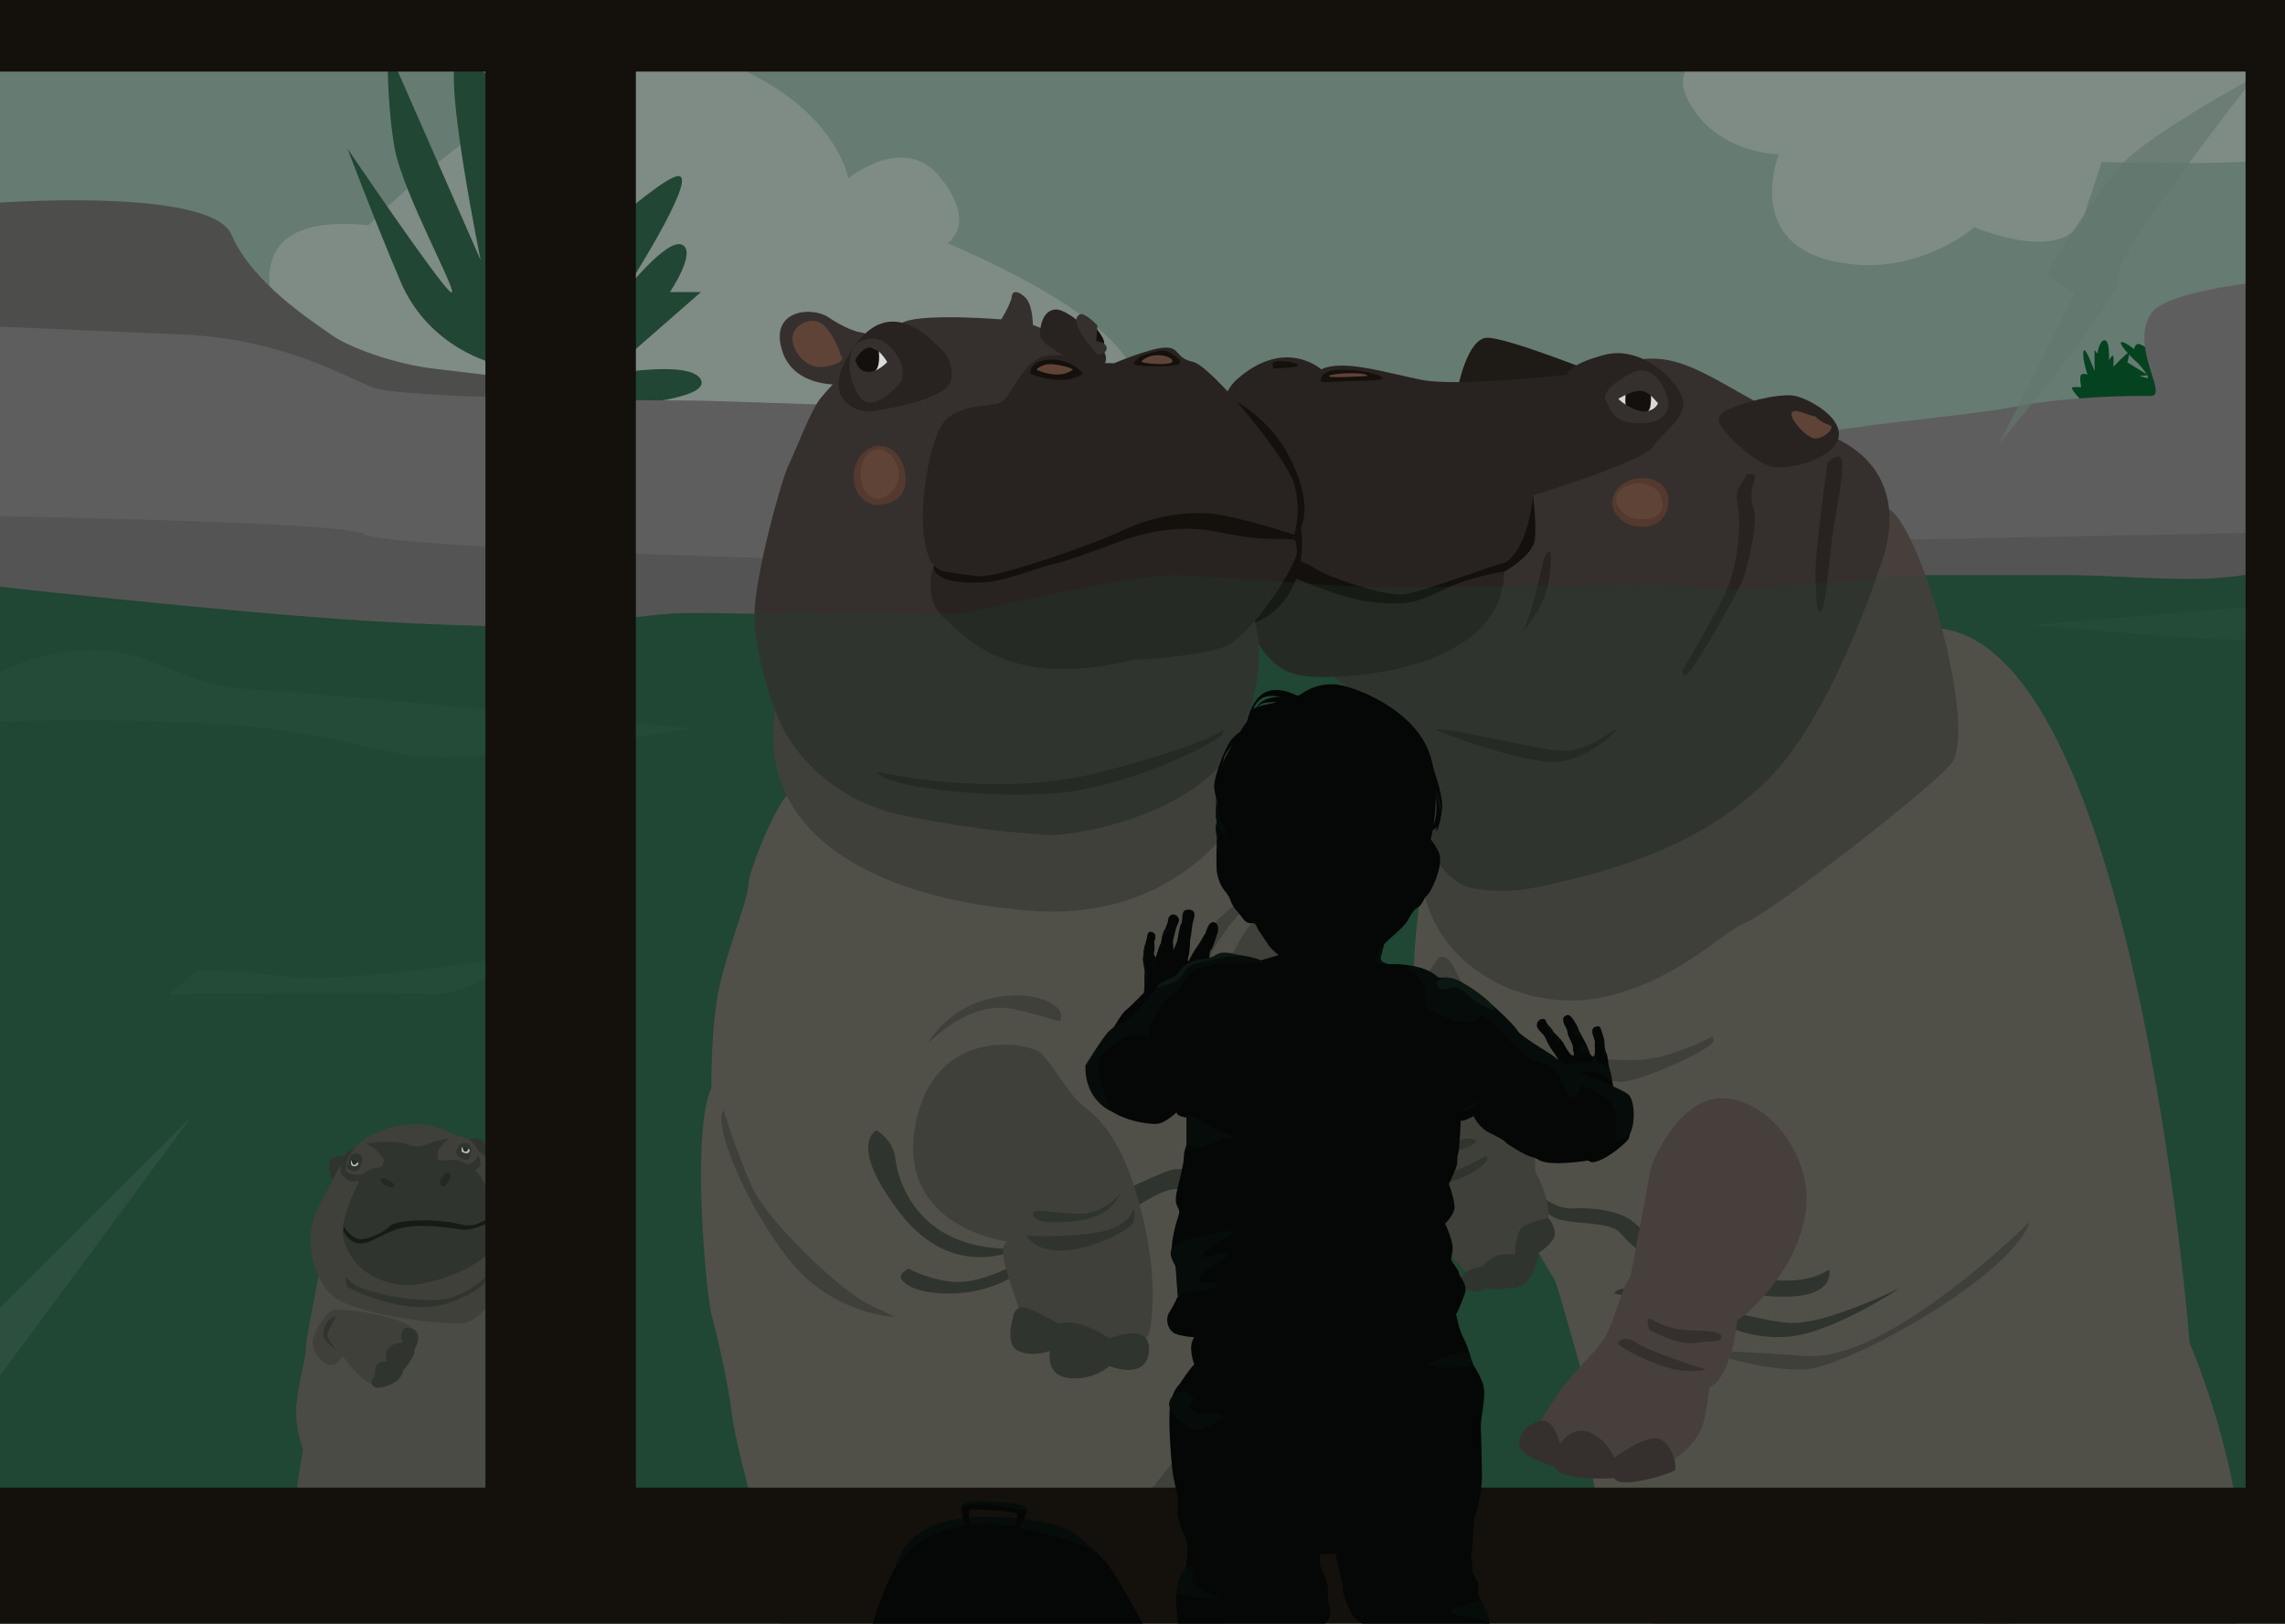 <?xml version="1.0" encoding="UTF-8"?>
<svg id="Vrstva_1" xmlns="http://www.w3.org/2000/svg" version="1.1" viewBox="0 0 1184.68 841.89">
  <!-- Generator: Adobe Illustrator 29.7.1, SVG Export Plug-In . SVG Version: 2.1.1 Build 8)  -->
  <defs>
    <style>
      .st0 {
        fill: #53392e;
      }

      .st1 {
        fill: #5f5e5e;
      }

      .st2 {
        fill: #7e8c85;
      }

      .st3 {
        fill: #d6d6d6;
      }

      .st4 {
        fill: #282320;
      }

      .st5 {
        fill: #555454;
      }

      .st6 {
        fill: #0c1613;
      }

      .st7 {
        fill: #26221f;
      }

      .st8 {
        fill: #d8d8d8;
      }

      .st9 {
        fill: #4d4d4c;
      }

      .st10 {
        fill: #604337;
      }

      .st11 {
        fill: #060c0a;
      }

      .st12 {
        fill: #14100c;
      }

      .st13 {
        fill: #1e1a16;
      }

      .st14 {
        fill: #473f3b;
      }

      .st15, .st16 {
        fill: #214634;
      }

      .st15, .st17 {
        opacity: .2;
      }

      .st18 {
        fill: #667b71;
      }

      .st19 {
        fill: #244b38;
      }

      .st20 {
        fill: #040706;
      }

      .st21 {
        opacity: .67;
      }

      .st21, .st17 {
        fill: #62766d;
      }

      .st22 {
        fill: #5c524e;
      }

      .st23 {
        fill: #554c48;
      }

      .st24 {
        fill: #dcdcdc;
      }

      .st25 {
        fill: #35302d;
      }

      .st26 {
        fill: #054220;
      }
    </style>
  </defs>
  <rect class="st18" x="-13.5" y="-6.99" width="2415.05" height="390.47"/>
  <path class="st2" d="M909.88,24.97s-49.17-.97-34.69,27.03,47.05,28,47.05,28c0,0-17.54,43.76,25.95,54.88,43.49,11.12,75.49-17.09,75.49-17.09,0,0,47.94,20.75,56.97-6.52l9.03-27.27s72.11,2.44,109.05-2.78,84.95-29.22,84.95-29.22l-10-42.04-363.79,15.01Z"/>
  <path class="st2" d="M191.06,116.75S298.67,6.69,365.74,28.69c67.06,22,74.09,63.79,74.09,63.79,0,0,29.31-24.21,48.14,0,18.83,24.21,3.23,33.67,3.23,33.67,0,0,87.57,35.51,96.58,68.03s-427.28,4.17-427.28,4.17c0,0-63.32-90.99,30.56-81.59Z"/>
  <path class="st16" d="M256.79,188.62s-34.32-7.56-49.23-42.87-27.36-68.63-27.36-68.63c0,0,47.67,70.46,53.47,74.34s-24.67-50.64-28.99-74.34-3.7-52.15-3.7-52.15l48.21,109.9s-19.02-93.31-12.59-103.98,36.47,35.55,36.47,35.55l4.75,85s64.76-61.3,74.24-60.12-28.44,60.12-28.44,60.12c0,0,22.01-28.12,29.96-24.56s-6.26,24.56-6.26,24.56h16.11l-49.3,43.07s44.18-8.44,49.3,2.45-46.93,13.62-46.93,13.62l-59.71-21.98Z"/>
  <path class="st26" d="M1079.04,207.48c-2.68-2.68-5.94-6.51-4.41-6.7s4.41,0,4.41,0c0,0-1.15-5.55,0-6.51s3.26,0,3.26,0c0,0-2.87-8.43-2.11-12.07.77-3.64,5.75,10.34,5.75,10.34v-10.95l1.53,1.75s.77-6.7,3.64-6.9,2.3,10.34,2.3,10.34c0,0,2.11-3.64,2.3-1.92.19,1.72,0,5.36,0,5.36,0,0,7.85-8.43,8.04-7.09.19,1.34-.77,4.79-.77,4.79l10.53,6.51s-1.92.57-3.64.38,2.68,1.34,3.64,1.15-2.87-5.81-6.32-8.81-9.19-9.58-7.28-9.77,6.51,3.64,6.51,3.64c0,0,.57-2.68,2.11-2.68s5.13,2.49,5.13,2.49c0,0,1.96-8.04,6.17-8.04s3.64,4.6,3.64,4.6c0,0,2.68,2.11,3.26,2.68s0,4.21,0,4.21c0,0-1.34,4.6,1.53,4.02s-1.72,20.69-2.87,22.22-42.9,3.64-42.9,3.64l-3.45-6.7Z"/>
  <path class="st9" d="M-13.5,106.14c8.37-1.2,122.76-9.58,133.53,15.57,10.78,25.14,41.91,44.8,51.48,51.73s33.52,15.44,53.88,17.78,49.09,5.94,49.09,5.94l-32.33,45.2L-29.63,216.46-13.5,106.14Z"/>
  <path class="st1" d="M-27.24,168.22s71.84,3.07,122.13,5.22c50.29,2.15,83.81,21.57,98.18,27.42,14.37,5.85,141.94,6.76,170.35,6.91s550.24,22.18,581.47,16.55,74.65-8.63,101.43-13.72,59.11-5.49,68.69-5.29-10.78-25.21,0-42.44c10.78-17.23,106.7-20.82,106.7-20.82l7.05,175.26L-35.62,337.02l8.38-168.8Z"/>
  <path class="st5" d="M-13.5,267.07c5.05.93,192.27,3.01,202.66,9.97s221.66,12.74,221.66,12.74c0,0,818.98-13.34,872.86-16.56s43.88-8.07,109.88-9.65c66-1.57,238-1.92,288-1.75,50,.17,38-17.53,86-30.68s232-26.18,248-11.67c16,14.52,402,10.36,402,10.36v117.09L-29.63,352.62l16.13-85.55Z"/>
  <path class="st16" d="M1198.84,292.28c-8.79,1.46-21.55,3.58-35.81,5.94-26.7,4.42-61.02.04-92.48,0-31.46-.03-45.77.03-68.65,0s-107.74,9.84-116.32,7.16c-8.58-2.67-39.09-1.78-52.44-1.78s-101.07.89-118.23.89-81.04-5.35-104.88-6.24c-23.84-.89-103.93,18.72-109.65,19.61-5.72.89-95.35-.89-101.07,0-5.72.89-16.21,0-40.04,0-21.32,0-43.39,4.28-47.81,5.18v.78s-30.97,3-108.97-1.17-215.99-19.9-215.99-19.9v645.06l324.96,10.66v-1.37h899.71V292.28h-12.32Z"/>
  <g>
    <path class="st25" d="M180.2,599.19s-7.32.17-8.89,1.96-.72,9.99,1.43,10.37,7.46-12.33,7.46-12.33Z"/>
    <path class="st25" d="M241.44,591.73s5.95-3.16,9.31,0c3.36,3.16,0,9.42,0,9.42l-11.41-8.27,2.1-1.14Z"/>
    <path class="st23" d="M166.09,656.87s-7.45,37.07-7.45,42.01-3.8,17.49-4.94,29.28,3.42,23.2,3.42,23.2c0,0-4.55,25.73-3.61,27.76s-.13,3.8-.13,3.8h122s-1.52-14.45-3.04-19.01c-1.52-4.56,4.18-11.79,3.04-13.69s11.41-40.31,11.79-44.87-.38-26.62-1.9-30.8c-1.52-4.18-14.45-26.62-14.45-26.62l-104.73,8.94Z"/>
    <path class="st14" d="M264.73,619.41s8.33,15.02,8.33,19.96-18.89,46.48-33.73,46.86c-14.83.38-58.69-5.16-68.34-15.63-9.64-10.47-11.22-26.48-9.32-35.23s10.27-22.06,10.27-22.06c0,0,7.23-18.25,20.53-24.72,13.31-6.46,27.38-8.75,43.73,0,16.35,8.75,28.52,24.72,28.52,30.8Z"/>
    <path class="st14" d="M177.57,702.97s11.64,17.3,19.24,14.92,21.26-21.25,17.23-28.49c-4.03-7.24-39.83-11.71-42.29-9.92s-11.41,12.74-9.4,19.12,10.29,14.67,15.22,4.37Z"/>
    <path class="st25" d="M210.02,688.43s-1.79,1.57-2.01,3.58,1.01,4.25,1.01,4.25c0,0-4.59-.24-7.27,2.34s-1.12,7.51-1.12,7.51c0,0-4.25-.9-5.59,2.46s-.9,5.78-.9,5.78c0,0-2.71.34-1.13,3.77s9.41-.23,9.41-.23c0,0,6.03-2.39,6.49-7.09,0,0,6.62-7.53,5.87-10.74,0,0,6.88-11.64-4.76-11.64Z"/>
    <path class="st25" d="M174.44,699.84s-5.37-5.37-4.59-8.28,4.59-8.95,4.59-8.95c0,0-1.12-.22-3.36,1.34s-4.7,7.38-2.91,10.29,6.27,5.59,6.27,5.59Z"/>
    <path class="st14" d="M271.92,646.59c.44-.09,10.15-.59,13.06,2.99s4.92,11.41,5.82,15.89,3.13,16.11,2.91,18.35-28.64,7.61-31.78,1.34-.67-18.35,0-21.48,5.88-16.27,9.99-17.09Z"/>
    <path class="st25" d="M282.75,679.08s-2.43-2.74-5.69-.95-4.38,4.46-4.38,4.46c0,0-7.17-3.2-9.62-1.11s-4,8.27-2.67,9.73,10.94,2.58,10.94,2.58c0,0,8.38,3.09,13.44-.9,0,0,10.74-3.27,10.96-6.67s-10.29-10.23-12.98-7.15Z"/>
    <path class="st25" d="M256.79,656.87s-11.19,14.55-27.08,16.78-44.67-4.42-48.34-9.4-1.34,3.13-1.34,3.13c0,0,29.31,15.89,52.36,8.28s24.39-18.8,24.39-18.8Z"/>
    <path class="st25" d="M212.48,593.77s3.82,1.57,7.84,0c4.02-1.57,9.23-3.71,16.77-3.44,7.54.26,12.08,9.93,12.08,13.06s-6.27,4.92-11.64,6.27-54.82,2.91-55.5,2.91-5.85-2.76-5.42-5.84-.05-8.13,7.27-11.77c7.32-3.64,22.76-3.64,28.58-1.18Z"/>
    <path class="st14" d="M199.05,601.15s-4.57-7.25-9.78-7.99c-5.21-.74-10.56,8.37-9.97,13.36s20.2,2.45,19.75-5.38Z"/>
    <path class="st14" d="M227.27,596.35s3.11-5.36,8.48-7.04c5.37-1.68,12.36,4.85,12.18,8.81-.35,7.83-17.07,8.08-20.67,3.83,0,0-.85-4.34,0-5.59Z"/>
    <path class="st25" d="M226.8,601.56c-.67.61-19.64,1-23,1.84s-3.85,2.13-7.21,1.96c-3.36-.18-8.17,2.96-8.17,2.96,0,0-13.53,23.5-10.18,34.68s11.42,19.47,26.41,22.82c14.99,3.36,51.69-9.62,53.48-24.84s-8.73-32.54-13.43-35.63c-4.7-3.08-7.16-4.31-10.29-3.92s-7.61.13-7.61.13Z"/>
    <path class="st12" d="M249.18,633.76c-.26.07-3.55,3.03-11.82.8-8.28-2.24-30.81-3.01-35.29,1.3s-12.19,6.91-15.55,6.69-8.86-5.67-8.44-7.89-.02,3.64-.02,3.64c0,0,2.64,6.49,8.91,6.49s12.98-7.02,24.39-8.65c11.41-1.64,25.29,1.34,29.31,1.53,4.03.19,17.93-4.11,16.66-8.74,0,0-5.78,4.19-8.15,4.83Z"/>
    <path class="st7" d="M227.91,613.31c.2-.98,2.44-6.23,4.9-5.29s-1.1,6.31-2.45,7.21-2.45-1.92-2.45-1.92Z"/>
    <path class="st7" d="M204.65,615.09c.41-1-4.48-5.31-6.94-3.75s6.05,5.94,6.94,3.75Z"/>
    <path class="st3" d="M187.35,602s-2.37-3.16-4.08-1.71-2.9,5.4,0,5.79,4.08-4.08,4.08-4.08Z"/>
    <path class="st7" d="M184.05,600.39s2.32.35,1.78,1.97c1.16-3.47-2.1,5.13-3.44-.11-.7-2.73,1.66-1.86,1.66-1.86Z"/>
    <path class="st25" d="M186.91,604.67s-1.98-3.05-3.41-3.31-2.19,1.64-2.19,1.64c0,0-.56-3.77,1.55-4.56s3.16-.36,4.48.74-.43,5.48-.43,5.48Z"/>
    <path class="st25" d="M186.45,600.35s1.97-.57,1.34,1.01-.75,5.77-3.36,5.9-5.3-1.32-4.23-3.55,1.36-3.81,1.36-3.81l.43,2.14s-.74,3.49,2.61,2.57c1.83-.5,1.85-4.27,1.85-4.27Z"/>
    <path class="st3" d="M242.65,593.84s-2.29-1.32-3.32,1.19-.11,5.04,2.53,4.17,2.63-5.07.79-5.35Z"/>
    <path class="st7" d="M242.59,595.24s.39,1.76-1.16,1.89-1.66-2.88-1.66-2.88l2.87-.41-.06,1.4Z"/>
    <path class="st25" d="M244.21,596.38c-.03.28-3.45-2.28-4.87-1.35s.16,1.58-1.42.92c-1-.42-.48-1.36.23-2.11.42-.43.9-.8,1.19-.96.8-.43,5.33-.81,4.87,3.5Z"/>
    <path class="st25" d="M239.33,597.14c2.13,1.31,3.87,1.14,4.16-.48.27-1.52.13-1.64.62-1.86,0,0,.48,6.6-2.14,6.58s-5.52-1.86-5.39-4.23,2.74-2.98,2.74-2.98v2.98Z"/>
  </g>
  <path class="st22" d="M1135.24,696.27s61.08,141.95,0,185.45c-61.08,43.5-309.71,79.12-315.99-173.09s315.99-12.35,315.99-12.35Z"/>
  <path class="st22" d="M628.25,793.45s2.07,4.78,5.99,43.24-5.99,55.46-5.99,55.46h-59.1s-9.91-40.7-8.95-49.35c0,0-23.5,11.78-31.87,11.78s-23.65-3.78-23.65-3.78c0,0-1.85,44.35-7.19,45.35s-74.64,11.48-74.64,1.48-27.6-65.83-15.61-72.37,221.02-31.8,221.02-31.8Z"/>
  <path class="st22" d="M737.48,457.02s-6.75,40.41-3.68,63.74,69.98,140.45,71.82,142.04,17.19,61.75,21.48,69.73c4.3,7.98,44.81,16.26,44.81,16.26l263.34-52.52s-28.24-365.8-132.59-370.71c-104.35-4.91-265.18,131.46-265.18,131.46Z"/>
  <path class="st13" d="M755.65,201.86s5-26.74,15.5-26.73,56.07,18.2,56.07,18.2l-7.57,11.98-64-3.45Z"/>
  <path class="st14" d="M737.48,414.57s-8.59,34.99,6.75,64.45c15.35,29.46,54.02,46.61,90.85,37.12,36.83-9.49,57.7-32.82,69.98-37.73,12.28-4.91,90.85-65.1,106.19-81.97,15.35-16.86-16.57-128.56-33.15-132.87s-92.69,145.44-108.04,154.97c-15.35,9.53-93.92,26.72-98.21,26.72s-34.37-30.69-34.37-30.69Z"/>
  <path class="st25" d="M796.01,617.75c4.84,4.4,11.88,9.25,19.8,8.81s24.65.43,32.57,8.36,70.86,42.69,99.9,23.33c0,0,5.72,19.36-40.49,12.76-46.21-6.6-63.37-26.85-68.22-32.13s-21.57-3.96-31.25-6.6c-9.68-2.64-12.32-14.52-12.32-14.52Z"/>
  <path class="st25" d="M836.94,670.56s24.21,6.16,40.05,10.56c15.84,4.4,28.17,14.08,51.05,11.88s58.53-25.97,56.77-25.09-38.29,18.92-56.77,18.04-70.86-17.65-80.54-18.07c-9.68-.42-10.56,2.66-10.56,2.66Z"/>
  <path class="st14" d="M886.23,700.5c2.2,1.74,24.91,9.67,47.88,9.67s110.55-49.73,118.03-76.58c0,0-72.62,72.62-115.75,69.54s-50.17-2.62-50.17-2.62Z"/>
  <path class="st14" d="M745.84,496.72s-21.12,27.11-23.77,50.09,6.6,66.84,18.48,82.54c0,0,11.44,26.25,22.01,31.54s26.41.88,27.29-7.04,3.08-8.78,3.08-8.78c0,0,10.14-5,9.91-15.72s-6.83-21.72-6.83-21.72c0,0,0-15.84-3.08-22.45s-.44-28.34-2.64-38.37-25.97-29.4-30.37-34.24c-4.4-4.84-7.48-19.36-14.08-15.84Z"/>
  <path class="st25" d="M735.08,602.34c5.04,1.32,11.64,8.5,21.77,3.81,10.12-4.69,13.13-6.58,13.13-6.58,0,0,4.48.71-3.88,6.58-8.36,5.87-18.92,8.68-22.45,5.73s-8.56-9.54-8.56-9.54Z"/>
  <path class="st25" d="M744.08,597.22s-2.6,2.36,9.04,0,12.4-6.02,12.4-6.02c0,0-3.84-1.9-8.68,0-4.84,1.9-11.5,3.44-13.01,3.11s.25,2.91.25,2.91Z"/>
  <path class="st25" d="M768.73,656.48c.88-1.32,6.16-6.16,11.44-6.16h5.28s0-11.88,4.4-14.52c4.4-2.64,12.89-4.27,12.89-4.27,0,0,3.4,3.83,3.4,8.23s-8.41,9.9-8.41,9.9c0,0-1.71,17.26-13.15,18.21s-13.4,0-13.4,0c0,0-8.6,4.94-13-1.9-4.4-6.84,10.56-9.48,10.56-9.48Z"/>
  <path class="st14" d="M814.5,546.81c.82-1.71,26.64,7.4,50.29,0s23.21-11.8,23.65-7.4-40.05,22.45-48.85,21.57c-8.8-.88-29.49-5.02-25.09-14.17Z"/>
  <path class="st25" d="M944.89,224.32c-45.36-16.61-66.84-42.5-95.08-37.85s-62.61,19.39-62.61,19.39l-41.07,157.21-23.61-.58-1.32,8.36s-2.2,4.84,0,18.92c1.08,6.92,4.83,15.64,14.21,22.84,1.08,12.99,5.7,39.59,25.4,47.38,0,0,15.35,4.37,36.22,0,44.32-9.27,85.94-22.71,119.08-55.25,33.15-32.53,57.09-106.19,60.16-115.4,3.07-9.21,13.99-48.41-31.37-65.03Z"/>
  <path class="st4" d="M744.96,378.24c-1.71.9,43.43,16.95,60.29,16.89s33.89-16.54,32.57-16.89-14.08,11.53-27.29,11.09-62.33-12.8-65.58-11.09Z"/>
  <path class="st4" d="M947.41,240.14s-6.6,46.86-6.16,58.64.42,21.02,3.07,17.94,4.41-33.01,6.61-44.89,5.72-31.69,3.52-34.33-7.04,2.64-7.04,2.64Z"/>
  <path class="st4" d="M905.6,246.12c-1.32,3.26-6.6,7.22-4.84,14.7s1.76,31.25-7.48,49.29-20.68,36.83-20.68,36.83c0,0-.96,5.86,2.6,2.34s26.44-42.04,29.09-50.51,7.04-28.24,4.84-35.29-.57-11.02.6-14.98-4.12-2.38-4.12-2.38Z"/>
  <path class="st4" d="M898.12,211.53c.88-1.32,24.65-8.36,33.01-6.16s25.2,11.98,21.82,22.41-25.34,16.32-34.58,14.12c-9.24-2.2-26.2-18.48-27.18-23.33s6.94-7.04,6.94-7.04Z"/>
  <path class="st10" d="M941.23,215.94c-5.26-.88-11.01-4.71-12.3-1.76s7.88,13.2,12.3,13.2,11.26-5.94,6.96-7.15-6.96-4.29-6.96-4.29Z"/>
  <path class="st25" d="M677.21,336.75c.03,1.11,27.49,31.02,53.02,32.71s74.31-37.51,74.31-37.51l-127.33,4.81Z"/>
  <path class="st4" d="M646.91,320.48s6.29,26.95,28.48,29.93,108.73-2.94,104.29-58.41c0,0,7.92-4.04,11.72-14.96s3.44-20.17,3.44-20.17c0,0,56.95-17.38,62.13-25.15s18.06-15.53,15.5-24.78-21.05-28.13-40.65-22.94c-19.6,5.19-19.12,10.21-19.12,10.21,0,0-56.69,6.49-75.55,2.77s-40.68-10.89-52.14-5.46c0,0-18.86-17.08-44.01,5.46s5.92,123.5,5.92,123.5Z"/>
  <path class="st12" d="M668.73,289.78s5.76.37,13.42,5.18,34.66,13.68,44.27,13.31c9.62-.37,47.71-15.53,53.25-16.27l.69,4.2s-16.6,2.46-30.28,8.75c-13.68,6.29-17.75,9.25-37.35,7.4s-48.45-15.9-48.45-15.9l4.44-6.66Z"/>
  <path class="st4" d="M800.39,289.78s-7.4,35.5-12.2,38.83,12.2-7.53,15.16-29.84-2.96-9-2.96-9Z"/>
  <path class="st12" d="M780.37,296.2s14.45-8.26,15.38-16.4-.91-22.93-.91-22.93c0,0-2.21,28.38-15.16,35.13s.69,4.2.69,4.2Z"/>
  <path class="st12" d="M684.88,197.61s-1.13-5.88,10.4-5.88,21.03,2.71,21.48,4.3-12.66,1.36-17.41,1.58-14.5,1.09-14.47,0Z"/>
  <path class="st10" d="M709.07,194.94s-21.25,1.4-20.12,0,18.98-2.38,20.12,0Z"/>
  <path class="st12" d="M660.46,191.21c.68-.73,10.89-.03,12.34-1.7s-10.76-3.01-12.34-1.68,0,3.38,0,3.38Z"/>
  <path class="st12" d="M631.17,203.32s24.23,8.4,37.23,33.44,6.09,36.46,6.09,36.46c0,0,7.31,41.93-30.87,52.21s-12.45-122.11-12.45-122.11Z"/>
  <path class="st12" d="M661.5,188.98c-.06-.29,7.98-.64,8.54,0s-8.26,1.31-8.54,0Z"/>
  <path class="st8" d="M836.99,206.9c0-.65,6.04-10.17,13.87-8.76s12.08,12.35,10.28,14.15-9.79,5.39-16.32,3.75-7.84-9.14-7.84-9.14Z"/>
  <path class="st12" d="M843.03,202.65c0,.66-1.47,9.09,1.47,10.43s10.45,3.95,11.26-3.07-.33-9.14-4.08-9.14-8.65,1.79-8.65,1.79Z"/>
  <path class="st25" d="M836.99,207.77c.31.33,7.6-4.97,12.94-5.12s8.57,5.78,10.08,6.7,4.73,2.29,5.06,0-5.55-22.73-19.26-15.86c-13.71,6.88-14.85,12.69-13.06,14.27s4.24,0,4.24,0Z"/>
  <path class="st25" d="M859.84,207.77s.04,3.82-5.23,5.31-14.03-4.05-15.99-6.83-5.88,1.52-5.88,1.52c0,0,2.77,7.95,7.67,10.07s23.87,4.4,24.65-8.49l-5.22-1.58Z"/>
  <path class="st0" d="M865.08,259.95c0,6.99-4.98,13.27-13.6,13.27s-15.61-5.67-15.61-12.65,6.99-12.65,15.61-12.65,13.6,5.05,13.6,12.04Z"/>
  <path class="st10" d="M861.56,258.86c1.04,4.66.2,11.05-12.22,10.34-6.52-.38-11.44-5.8-11.44-10.34s5.3-8.21,11.83-8.21,10.84,3.79,11.83,8.21Z"/>
  <g>
    <g>
      <g>
        <path class="st22" d="M654.78,610.18s0,85.99-4.91,103.18-14.74,37.34-17.69,53.56-3.93,26.53-3.93,26.53l-222.09,43.24s-23.58-79.6-26.53-102.2c-2.95-22.6-8.35-43.73-10.81-53.07s-10.81-93.36,0-117.43c0,0-.49-32.43,4.42-53.56s14.74-44.71,14.74-51.59,14.25-42.26,21.62-48.15c7.37-5.9,240.27-14.25,240.27-14.25,0,0,24.08,27.52,35.38,63.38,11.3,35.87-30.46,150.35-30.46,150.35Z"/>
        <path class="st14" d="M375.21,575.79s7.37,24.08,15.23,40.78,45.2,52.57,59.45,59.45l14.25,6.88s-31.45-.98-54.05-28.5c-22.6-27.52-41.27-72.72-34.89-78.62Z"/>
        <path class="st25" d="M471.02,657.84s12.78,6.88,26.04,6.88,30.96-9.83,30.96-9.83v4.91s-11.79,9.83-32.43,10.81-27.52-5.4-28.5-7.86,3.93-4.91,3.93-4.91Z"/>
        <path class="st25" d="M454.31,586.1c1.47.49,8.84,5.9,9.83,14.25s8.83,47.66,61.16,47.17h2.71s-33.18,17.69-61.06-18.18c-27.88-35.87-12.65-43.24-12.65-43.24Z"/>
        <path class="st14" d="M480.85,541.39s21.11-23.09,44.46-18.18,25.31,9.34,24.82,2.95-17.2-13.76-38.82-7.86-30.46,23.09-30.46,23.09Z"/>
        <path class="st14" d="M629.44,491.57s8.35-14.04,16.21-20.61,20.65-10.12,19.89-11.01-1.89-4.97-8.61-1.64-33.54,20.65-32.23,30.91c1.31,10.26,4.73,2.35,4.73,2.35Z"/>
        <path class="st25" d="M583.54,629.34s18.67-13.27,26.04-12.78c7.37.49,41.27-3.44,45.2-6.39,3.93-2.95-40.29-4.42-45.7-3.93-5.4.49-33.9,14.74-33.9,14.74l8.35,8.35Z"/>
        <path class="st14" d="M522.27,643.72s-57.29-6.98-47.74-59.86c9.55-52.88,59.13-42.97,64.63-38.19,5.51,4.77,12.85,17.99,19.1,24.61s20.2,11.75,31.58,50.68c11.38,38.93,6.98,63.9,6.98,63.9,0,0,0,13.22-11.38,15.42s-54.98-11.75-57.42-22.03-12.36-30.85-5.75-34.52Z"/>
        <path class="st25" d="M532.19,640.78s23.5,1.1,38.93-2.2,16.58-12.03,16.58-12.03c0,0,1.16,2.38,0,7.21s-42.65,25.76-55.51,7.03Z"/>
        <path class="st25" d="M541.37,633.43c4.04.37,14.69,1.1,25.34-2.2,10.65-3.31,13.96-12.24,13.96-12.24,0,0-8.25,10.3-20.46,10.35-12.22.05-24.57-3.36-24.64,0s5.81,4.09,5.81,4.09Z"/>
        <path class="st25" d="M525.3,682.9s-4.76,14.16,2.71,17.6,16.29,0,16.29,0c0,0-2.57,12.99,10.28,14.09s20.6-6.24,20.6-6.24c0,0,19.43,7.81,20.53-7.85,1.1-15.66-20.53-6.48-20.53-6.48,0,0-15.09-11.02-26.47-7.71,0,0-17.52-10.65-20.7-8.08s-2.71,4.66-2.71,4.66Z"/>
        <path class="st14" d="M647.13,545.3c.93-.7-12.85-8.08-14.32-24.97s17.84-55.51,35.99-53.25,33.42,18.36,36.72,50.68c0,0,2.94,14.69,0,19.83,0,0,3.67,6.98,3.67,16.89s3.67,48.11-8.08,56.92-53.6,0-56-11.02-6.8-48.48,2.01-55.09Z"/>
        <path class="st25" d="M663.66,545.66c1.1,0,24.24,2.57,31.22,0s7.34-6.98,7.34-6.98c0,0-5.51,3.35-16.89,4.06s-21.67,2.92-21.67,2.92Z"/>
        <path class="st25" d="M669.53,554.48s17.99,2.94,25.34,0,9.92-4.77,9.92-4.77c0,0,1.47,8.81-8.45,10.65-9.92,1.84-30.85-.73-32.68-2.94s5.88-2.94,5.88-2.94Z"/>
        <path class="st25" d="M646.77,597.81s-4,7.54-3.31,11.38,4.77,8.66,9.18,8.55l4.41-.11s-1.1,9.35,10.65,8.9,15.24-5.45,15.24-5.45c0,0,2.02-.23,10.83,0s21.01-19.04,13.63-21.16c-7.38-2.12-20.21,10.37-20.21,10.37,0,0-8.84-7.71-17.65-6.61-8.81,1.1-10.65,2.47-10.65,2.47,0,0-2.57-11.65-12.12-8.34Z"/>
        <path class="st14" d="M628.51,493.22s-10.39,23.42-8.19,35.54c2.2,12.13,12.69,32.69,23.05,35.63s4.97,5.12,1.74,5.14-29.2-12.87-31.41-40.77,13.03-46.12,13.03-46.12l1.77,10.58Z"/>
        <path class="st14" d="M645.12,365.71s16.7,14.45,11.56,30.73-37.83,82.38-122.66,75.77-141.76-42.23-132.21-103.93l244.95-2.57"/>
        <path class="st25" d="M404.39,374.53s15.79,39.29,66.47,48.84c50.68,9.55,60.59,8.08,70.88,9.55,10.28,1.47,81.53-8.81,100.99-51.05,19.46-42.23,4.41-69.78,4.41-69.78l-76.02-126.7s-32.01-17.26-41.9-18.73-48.81-4.04-59.83,0-39.66,34.15-44.44,40.4-12.87,27.65-16.17,34.21c-3.3,6.56-17.62,57.24-17.62,78.17s10.79,50.23,13.22,55.09Z"/>
        <path class="st4" d="M455.06,400.24s61.7,14.32,116.05,0,62.8-21.67,62.8-21.67c0,0,.73-1.47,0,1.84s-48.84,29.01-91.08,31.22-87.04-5.14-87.77-11.38Z"/>
        <path class="st14" d="M615.11,748.79s-30.77,42.9-53.62,57.66-95.26,13.98-121.12,0c-25.86-13.98-15.75,4.47,27.47,18.23,43.22,13.76,100.4-7.86,112.83-16.12s41.96-49.43,34.45-59.77Z"/>
      </g>
      <path class="st4" d="M484.08,293.37s-6.24,16.89,5.51,27.18,33.37,37.23,97.69,21.67c0,0,32.24-1.47,46.97-6.61s38.97-44.07,38.23-49.94-1.47-8.45-1.47-8.45c0,0,4.04-11.75,0-26.07s-43.33-61.7-52.52-63.53-6.61-7.78-14.69-7.38-26.19,8.11-26.19,8.11c0,0-13.11-.37-14.94,0s-9.55-6.24-20.93-3.67c-11.38,2.57-17.63,20.57-22.03,23.5s-18.73.73-28.64,8.81-18.73,61.33-6.98,76.39Z"/>
      <path class="st12" d="M487.75,295.94s10.28,2,19.83,2.84,59.13-16.43,74.55-23.77,33.79-10.28,47.74-8.45c13.96,1.84,41.13,10.65,41.13,10.65l.76,3.67s3.27-1.46-9.95-1.46-18.01-1.26-31.6-3.83c-13.59-2.57-29.92-2.1-49.75,5.24s-30.66,11.07-35.06,11.81-23.87,8.45-33.42,9.18-27.91.73-27.91-8.45l3.67,2.57Z"/>
      <path class="st12" d="M561.48,193.82s-5.33-7.67-16.83-7.33c-11.5.33-10.5,7.33-10.5,7.33,0,0,16.92,7.11,27.33,0Z"/>
      <path class="st10" d="M556.15,191.73c.86-.66-10-3.91-14.33-2.58s-4.33,2.6-4.33,2.6c0,0,11.33,5.55,18.67-.03Z"/>
      <path class="st12" d="M591.07,184.82s11.08-4.33,14.08-2.67,8.67,5.03,6,6.68-23.33,1.35-23.33,0,3.25-4.02,3.25-4.02Z"/>
      <path class="st10" d="M591.86,187.25c-1.26,1.25,16.16,2.76,16.02,0s-10.68-5.31-16.02,0Z"/>
      <path class="st25" d="M445.48,172.15c-1,0-7.67-1.97-16-7.65s-30.67-4.11-24,17.27c6.67,21.38,34.67,17.38,34.67,17.38l21-23.33-15.67-3.67Z"/>
      <path class="st25" d="M516.82,168.48c1.33-.33,7.67-12,7.67-14.33s2-4.67,7,0,4,19.67,4,19.67l-18.67-5.33Z"/>
      <path class="st10" d="M435.82,184.15c0-1.66-5.67-15.33-11.67-17.33s-13.33,2.66-13.33,8.66,6.67,16.96,18,14.48,7-5.81,7-5.81Z"/>
      <path class="st4" d="M539.15,173.82s-.28-12.33,7.69-13.33,30.63,21.16,25.97,27.75-34.27-9.07-33.66-14.41Z"/>
      <path class="st4" d="M488.82,181.77c-1.67-.29-24.33-31.25-45-3.44-20.67,27.82-.67,36.15,9,34.82s38.67-6.68,40.33-16.17-4.33-15.21-4.33-15.21Z"/>
      <path class="st12" d="M566.68,168.22s6.51,7.35,5.68,9.72-5.68-1.87-5.68-1.87v-7.85Z"/>
      <path class="st25" d="M559.64,163.1c2.59-1.56,9.33,5.65,9.33,5.65l-.59,8.18s5.21.39,5.4,3.44-4.51,3.63-4.51,3.63c0,0-16.3-16.88-9.63-20.9Z"/>
      <path class="st24" d="M461.15,186.47c-.67-.99-6.08-9.88-12.33-8.14-1.26.35-2.33,1.02-3.22,1.89-3.52,3.41-4.31,9.84-3.78,11.51.67,2.09,2.52,6.68,9.59,7.72s9.74-12.97,9.74-12.97Z"/>
      <path class="st12" d="M445.83,192.73c1.32,1.42,3.65,1.91,7.32,0s2.44-10.8,2.44-10.8c0,0-9.71-6.44-12.28.84s2.52,9.96,2.52,9.96Z"/>
      <path class="st25" d="M461.15,189.82s-4.63-9.63-10.09-9.62-9.38,9.81-9.38,9.81c-1.53-2.2-2.12-12.42,8.51-14.31,10.63-1.89,17.96,12.19,17.63,15.82s-6.67-1.7-6.67-1.7Z"/>
      <path class="st25" d="M467.83,196.98s-8.16,11.17-16.42,11.84-12.55-19.35-10.57-22.34,3.08,1.7,3.41,2.33,2.08,4.62,7.16,3.99,9.74-6.31,9.74-6.31l6.67,5.05v5.46Z"/>
    </g>
    <path class="st0" d="M469.47,247.32c.52,8.69-3.88,13.52-13.37,14.45-7.39.73-13.51-5.53-13.51-14.45s6.02-16.17,13.44-16.17,12.9,7.25,13.44,16.17Z"/>
    <path class="st10" d="M466.04,245.81c0,7.1-5.95,12.86-10.91,12.86s-8.99-5.76-8.99-12.86,4.02-12.86,8.99-12.86,10.91,5.76,10.91,12.86Z"/>
  </g>
  <path class="st14" d="M1052.15,812.72s-60.52,82.56-98.77,80.32c-38.25-2.24.83,8.09,15.81,8.88,14.97.8,90.95-63.7,82.96-89.2Z"/>
  <path class="st15" d="M1198.84,292.28c-8.79,1.46-21.55,3.58-35.81,5.94-26.7,4.42-61.02.04-92.48,0-31.46-.03-45.77.03-68.65,0s-107.74,9.84-116.32,7.16c-8.58-2.67-39.09-1.78-52.44-1.78s-101.07.89-118.23.89-81.04-5.35-104.88-6.24c-23.84-.89-103.93,18.72-109.65,19.61-5.72.89-95.35-.89-101.07,0-5.72.89-16.21,0-40.04,0-21.32,0-43.39,4.28-47.81,5.18v.78s-30.97,3-108.97-1.17-215.99-19.9-215.99-19.9v645.06l324.96,10.66v-1.37h899.71V292.28h-12.32Z"/>
  <path class="st14" d="M855.87,606.16c0-2.49,14.96-39.07,39.17-36.62s44.01,31.06,41.37,57.02-23.77,50.17-35.65,58.09c0,0-2.64,29.05-14.52,34.77,0,0-1.54,16.04-4.4,22.01-2.86,5.97-11,16.28-23.33,19.36s-55.45,3.96-65.58-14.52c0,0,11.71-19.81,18.92-29.05s15.4-16.08,20.24-23.88c4.84-7.8,9.24-27.61,13.2-31.13l10.56-56.04Z"/>
  <path class="st25" d="M808.78,748.79s6.16-10.02,15.4-6.06c9.24,3.96,12.76,13.2,12.76,13.2,0,0,15.48-11.73,22.74-9.98s10.27,15.18,8.51,16.54-28.17,10.16-31.25,4c0,0-29.49,1.76-30.81-6.16,0,0-18.04-4.17-18.48-11.55s9.24-13.54,14.08-11.78c4.84,1.76,7.04,11.78,7.04,11.78Z"/>
  <path class="st25" d="M838.7,696.27c.88,2.89,20.35,12.14,29.98,13.9s15.79,0,15.79,0c0,0-29.49-9.31-36.09-13.9-6.6-4.59-9.68,0-9.68,0Z"/>
  <path class="st19" d="M42.21,337.22c35.91-2.51,47.89,18.29,91,20.52s217.91,20.17,225.1,19.58c7.18-.59-112.55,21-149.66,13.8s-51.48-14.59-123.32-16.88-120.93,1.83-120.93,1.83c0,0,26.34-35.26,77.83-38.85Z"/>
  <path class="st19" d="M102.07,503.5c32.33-1.04,38.31,4.19,69.44,3.37s94.59-10.69,94.59-10.69c0,0-20.35,20.2-43.1,19.22s-135.3,0-135.3,0l14.37-11.9Z"/>
  <path class="st25" d="M854.99,689.49c2.64,1.32,15.4,8.29,24.65,6.79,9.24-1.51,12.76.21,12.76-3.29s-11.22-2.62-20.13-3.5-15.52-5.28-17.28-5.72,0,5.72,0,5.72Z"/>
  <rect class="st12" x="-13.5" y="-17.18" width="2415.05" height="54.29"/>
  <polygon class="st12" points="2417.55 771.36 -16.99 771.36 -16.99 1024.47 2417.55 1023.1 2417.55 771.36"/>
  <g>
    <path class="st20" d="M692.79,805.52s-6.72.75-7.84,0c0,0-1.88,2.36,0,7.49,1.88,5.12,3.92,6.33,3.5,13.56s3.13,8.74,0,13.56-7.05,5.42-7.05,5.42v9.8h-74.73s.6-3.47,2.41-5.88,1.81-6.93,1.21-12.66-1.51-17.18,4.22-22.6c0,0,2.11-10.85.6-15.37s-5.42-11.45-4.52-16.57-1.51-11.75-2.41-17.48-2.71-28.33-1.51-36.16c1.21-7.83,4.82-10.85,4.82-10.85,0,0,6.12-9.34,7.73-10.25,0,0-3.72-9.34,0-14.16,0,0-6.22-.3-9.84-1.81s-5.62-7.23-3.11-11.15c2.51-3.92,4.32-8.14,4.32-8.14,0,0,1.51,1.21.3-7.83-1.21-9.04-1.81-8.74-3.01-11.75s0-11.75,1.81-18.08,2.41-5.73.6-9.34.3-8.74,2.41-18.38c2.11-9.64,0-5.73,2.41-13.26,2.41-7.53,0-14.16,0-14.16,0,0-5.12-.6-5.12-2.71,0,0-6.03,6.03-10.85,6.03s-34.95-2.41-34.95-29.23c0,0,6.03-13.26,12.05-18.68,0,0,4.82-9.04,7.53-11.15s9.34-9.04,9.34-9.04c0,0,.6-9.43.6-10.4,0-.75-1.66-7.23-1.05-8.14,0,0,1.36-8.59,1.96-9.64,0,0,0-4.52,2.86-3.16s.9,4.67.9,4.67l-.3,6.48.9,4.07s-.15-1.96.45-2.86c0,0,1.66-5.73,2.41-6.48,0,0,.9-5.88,2.11-7.23,0,0,1.66-3.77,1.66-4.82s.6-2.86,2.56-3.01,3.62,2.41,3.01,3.62-1.51,3.77-1.51,3.77c0,0-1.36,5.42-1.51,6.18s.3,4.82.3,4.82c0,0,1.05-2.71,1.66-4.07s1.21-8.14,2.26-9.49-.15-6.33,2.26-7.08,5.21,0,4.56,3.31-.95,3.31-1.1,4.97-.6,5.42-1.05,6.93c0,0-.15,6.63-.9,8.89s.3,2.71.3,2.11,3.62-6.78,4.37-7.53,3.16-5.42,3.92-6.33,1.29-5.42,3.73-6.03,3.8,2.41,2.74,5.57l-1.05,3.16s-1.66,5.57-2.86,6.18l-.6,5.42s21.55.6,24.41,0,11.75-3.31,11.75-3.31c0,0-4.37-3.62-5.57-5.73s-4.67-6.93-4.97-7.38-1.05-3.16-2.41-3.47-3.31,1.36-6.63-3.92c0,0-3.62-3.92-4.67-6.33s-.9-3.16-3.62-6.48c-2.71-3.31-4.07-7.99-4.22-11.15s-.15-12.51.3-16.42-.15-12.2-.15-14.46,1.51-22.3,3.77-26.07,11.6-22.15,16.72-25.16c5.12-3.01,7.83-3.01,10.85-5.12,3.01-2.11,10.55-2.86,11-2.86s9.64-8.44,23.2-5.12c13.56,3.31,37.97,15.37,44.75,35.26,6.78,19.89.6,44.45.6,44.45,0,0,2.11,2.41,3.92,6.18s.6,7.99,0,10.4-3.47,10.85-6.93,13.41c0,0-1.81,4.37-3.77,5.27s-3.62,3.77-5.42,7.08-11.75,11-12.05,12.2-2.26,6.93-1.81,7.83,2.26,2.56,5.88,2.26,17.63.9,21.55,5.57c3.92,4.67,7.83,2.26,11,3.31,3.16,1.05,13.26,10.25,17.33,13.86,4.07,3.62,11.3,9.04,13.41,11.6s10.25,7.68,12.51,9.19c2.26,1.51,7.99,5.73,7.99,5.73l2.56.3s-1.36-2.41-2.41-3.77-3.01-4.52-3.62-5.88-.6-1.81-1.81-3.31-3.77-3.31-3.31-5.57,2.56-2.86,3.62-2.56.9,1.05,1.81,2.56,2.41,2.26,3.01,4.07c0,0,4.82,4.52,5.57,6.33,0,0,3.31,6.33,4.67,6.03s-.15-2.26,0-3.62-.15-1.51-.45-2.41-1.96-3.92-2.26-5.57-.6-2.71-1.36-3.77-1.66-4.07-.3-4.97,2.5-1.81,4.94,2.26c2.44,4.07,2.29,4.82,2.29,4.82,0,0,3.62,6.33,3.92,7.08s2.11,6.63,3.62,6.63.9-5.27.9-6.03.12-1.66.12-1.66c0,0-1.02-3.31-1.17-3.77s-.82-3.31,1.17-3.92,2.59-.75,3.5,2.41,1.51,4.37,1.36,5.27.45,5.12,1.05,6.03,1.21,5.88,1.21,6.33,2.41,10.4,2.41,11.15c0,0,9.49,7.08,9.49,10.55s-.3,14.31-1.66,16.42-12.66,12.05-19.13,12.05l-1.96-.9s-20.94,3.47-26.07-.75c0,0-.75-.45-3.77-1.36s-12.05-6.33-12.96-7.53-3.47-2.41-8.59-4.97-7.83-8.44-7.83-8.44c0,0-5.27,3.01-6.63,2.26,0,0-.6,14.77-1.36,17.18s-.15,3.77-.75,6.18-4.07,9.64-4.07,9.64c0,0,3.92,10.25,2.71,13.71s-4.67,6.78-4.67,6.78c0,0,3.92,7.99,3.92,12.66s-1.66,5.27,0,7.53,3.31,4.52,3.31,5.73,4.22,5.42,3.31,9.19-4.22,10.85-4.22,10.85l-.6.9s1.36,7.99,3.92,12.66,4.22,12.51,4.22,12.51c0,0,3.62,5.12,5.73,10.85,2.11,5.73-1.21,17.93-1.05,22s.6,21.7.6,26.82-2.11,16.42-3.47,19.29-1.21,16.42-1.81,18.98-.45,3.16-.15,4.82.75,3.47.3,4.82,3.62,6.33,3.31,7.83-.75,3.77.3,5.88,4.07,8.44,5.42,14.61-.15,12.96-.15,12.96c0,0-61.02.76-61.02,0s-.15-5.43,1.21-8.14c1.36-2.71.6-1.96.6-1.96,0,0-11-4.22-12.96-9.94s-3.77-7.99-3.77-11.75-4.2-16.93-3.38-18.03Z"/>
    <path class="st11" d="M619.22,812.38s-2.52,6.35,0,9.39,14.4,6.35,12.74,7.18-22.14-1.7-21.96-3.28,1.73-14.4,9.22-13.29Z"/>
    <path class="st11" d="M752.39,834.48c.98-.98,15.74-4.02,15.09-5.36s5.04,7.95,4.37,11.63c0,0,2.88,6.44.96,7.82s-13.24,2.49-13.24,1.11,1.19-3.04,3.36-3.04,2.72-1.93,4.93-3.04,4.7-2.92.28-3.95c-4.42-1.02-18.78-2.13-15.74-5.17Z"/>
    <path class="st11" d="M619.22,725.1s-5.28,5.25,0,6.91c5.28,1.66,14.4,0,14.68,2.21s-10.29,8.01-14.68,6.91-17.53-9.92-11.51-16.84c6.02-6.92,11.51.82,11.51.82Z"/>
    <path class="st11" d="M740.24,707.14c-.24-.79,20.82-8.36,21.66-5.2s2.22,6.15,2.22,6.15c0,0-22.77,2.64-23.88-.95Z"/>
    <path class="st11" d="M639.14,638.92c-.27-1.91-22.1,2.76-26.24,4.97s-5.4,1.4-5.45,3.32-1.98,2.44,2.01,9.36l1.13,15.72s4.18-2.44,8.63-2.44,14.4-3.04,11.36-4.42-8.84.28-9.12-1.66c-.28-1.93,3.59-5.02,8.56-8.17s9.94-6.47,5.25-6.19-11.49,3.87-12.24,1.66,16.38-10.22,16.1-12.15Z"/>
    <path class="st11" d="M621.47,580.08c.83.55,5.25,4.14,10.22,6.08s10.22,3.31,5.25,3.87-10.11,3.87-13.89,4.7c-3.78.83-7.93-1.08-7.93-1.08v-15.49l6.36,1.93Z"/>
    <path class="st11" d="M654.19,499.04c-.43.34-15.3.19-20.08.56-4.77.37-13.27,2.39-14.89,3.12s-3.83,4.22-5.84,6.61-1.65,4.59-6.06,6.61-11.19,14.86-11.38,16.88.55,6.42-2.75,4.77-9.36-1.1-14.31,3.12c-4.95,4.22-16.57,3.58-2.41,35.64,0,0-14.1-5.18-13.73-23.9,0,0,10.37-16.73,12.29-17.8,0,0,3.3-3.49,6.79-4.4,3.49-.92,14.13-13.4,16.33-16.15s5.31-5.5,8.71-6.42,5.42-5.83,9.64-8.24,10.64-2.22,13.21-3.14,5.32-1.65,10.64-1.28c5.32.37,15.67,2.56,13.84,4.03Z"/>
    <path class="st11" d="M759.99,576.35s6.79-2.98,5.87-4.27-7.52,3.12-7.52,3.12l1.65,1.15Z"/>
    <path class="st11" d="M811.92,565.48s-4.4-10.83-10.09-13.21c-5.69-2.39-8.44-2.75-8.99-3.67s-10.83-8.68-13.76-12.96-12.11-9.61-12.11-9.61c0,0,.45,3.12-4.82,4.04-5.27.92-21.42-5.5-22.7-8.26s-.55-8.99-.55-8.99c0,0-2.94-7.52-7.34-9.17-4.4-1.65-.11-3.7,7.1-1.03,7.21,2.68,5.38,4.33,8.5,4.33s3.49-1.1,13.03,4.04c9.54,5.14,25.7,21.17,26.61,23.49s17.98,12.48,18.53,13.03,7.89,6.24,10.46,7.34,25.51,9.73,28.63,12.84,3.18,13.39,1.52,18.17-7.76,5.87-7.76,5.87c0,0-.73,0-.73-2.94s2.39-12.66-3.3-17.98c-5.69-5.32-14.13-7.89-14.13-7.89,0,0-3.12,7.16-4.77,6.24s-3.3-3.67-3.3-3.67Z"/>
    <path class="st20" d="M672.05,362.33c-.66-.44-15.06-3.52-20.07,3.75-5.01,7.27-4.41,8.16-4.41,8.16,0,0,2.51-9.18,8.6-9.92,6.09-.74,14.77,0,14.77,0l1.1-1.98Z"/>
    <path class="st20" d="M668.5,363.5c-.68-.03-14.75,1.63-18.06,3.69-.6.37-1.07.9-1.45,1.51-1.13,1.84-1.39,4.48-1.43,6.05-.02.8.01,1.33.01,1.33,0,0-.04-11.25,20.93-11.25v-1.33Z"/>
    <path class="st20" d="M673.27,360.71c-.11.96-9.15-5.65-17.31-1.69-5.03,2.45-7.72,8.84-9.03,13.38-.82,2.82-1.11,4.92-1.11,4.92h1.74s.68-13.95,8.4-16.02,12.57,3.23,14.99,3.01,2.32-3.61,2.32-3.61Z"/>
    <path class="st20" d="M737.03,382.37s11.75,27.59,10.65,36.85-3.09,12.57-3.09,11.91.9-7.85,1.98-11.47-5.51-17.42-5.51-17.42l-4.03-19.87Z"/>
    <path class="st20" d="M742.39,405.17c6.61,15.15,4.53,21.91,2.44,23.76s-4.21,2.28-4.21,2.28c0,0,1.76-2.07,2.87-4.27s2.28-10.8.26-14.99-1.36-6.77-1.36-6.77Z"/>
    <path class="st20" d="M651.32,373.14s-14.11,13.67-16.32,18.74-2.67,24.13-2.53,28.04,2.09,7.02,2.09,7.02c0,0-4.85-13.67-5.07-18.96s6.17-22.1,9.92-25.6,11.91-9.24,11.91-9.24Z"/>
    <path class="st20" d="M597.48,483.35s2.38,1.37.9,4.67c0,0,.66,5-.3,6.48l1.05,1.98-.14,2.09-1.51-3.65s.25-5,0-6.96c0,0,1.22-3.58,0-4.61Z"/>
    <path class="st11" d="M594.05,488.52s-1.55,4.36-1.19,6.4-.19,3.65-.19,3.65c0,0,.59,3.75.88,4.8s.67-4.9.5-5.87-.6-1.56-.6-1.56l.6-7.43Z"/>
    <path class="st11" d="M604.12,481.8s1.46-.24,2,.19-1.51,1.85-2.16,2.39-.44,1.52-.44,1.52l-1.16.66s.81-3.93,1.76-4.76Z"/>
    <path class="st11" d="M599.13,496.42v.93s-1.24,4.33-1.38,4.54-.68-.33-.68-.65,1.52-4.93,1.52-5.47.53.65.53.65Z"/>
    <path class="st11" d="M593.59,503.25s.29.87,1.05.87,1.19.87,1.19.87c0,0-2.35,3.92-2.44,5.33-.09,1.41-.2-5.85.2-7.06Z"/>
    <path class="st6" d="M599.94,512.08c0,.5,8.24-2.33,10.41-3.64s3.36-4.88,6.07-7.15,7.48-2.28,11.27-3.36c3.79-1.08,10.11-2.26,12.06-2.26,6.2-.01-4.02-2.62-7.5-1.42-2.34.8-2.72,2.3-10.05,3.32-10.03,1.39-10.52,6.53-12.06,7.89-2.11,1.86-10.22,3.6-10.2,6.62Z"/>
    <path class="st11" d="M630.25,423.33c.59,4.23,4.17,10.51,6.12,12.57s.98.76,0-.87-1.52-2.28-1.52-3.04,1.73.33,0-3.14c-1.73-3.47-3.04-3.9-3.47-8.89s-.76-7.77-.76-7.77l-.37,11.13Z"/>
    <path class="st11" d="M630.25,428.81c-.06,3.97,1.13,5.61.59,6.89s1.19,5.02,1.19,5.02l2.6,2.22s-2.05-1.64-2.6-4.56.19-4.89-.45-7.12-.42-7.44-.42-7.44l-.92,4.97Z"/>
    <path class="st6" d="M744.68,509s3.28-3.04,8.87-1.58c5.73,1.5,22.86,13.65,20.97,16.36,0,0-5.67-1.87-10.44-5.23-4.77-3.36-5.85-6.5-9.97-6.61s-5.74,2.17-7.37.87-2.06-3.79-2.06-3.79Z"/>
    <path class="st11" d="M817.82,550.83s6.72,1.08,7.26,0,.81-2.99.81-2.99l.64-.49s1.15,2.18,1.8,3.16,5.8,2.59,5.89,3,1.7,4.56,1.43,6.31-3.96-2.7-7.21-3.78c-3.25-1.08-10.62.43-10.62.43,0,0-5.48-3.25-7.05-3.81s7.05-1.83,7.05-1.83Z"/>
    <path class="st11" d="M802.46,536.52s1.45-.65,1.73-1.01-.87-.22-.87-.79-.94-1.88-1.66-2.1,0-1.37,0-1.37h.75s2.8,2.87,2.83,3.78c0,0,3.06,3,3.86,3.96s-.72,1-1.23,1.21-.65-1.21-.65-1.21c0,0-1.68-2.11-1.89-2.18s-2.88-.29-2.88-.29Z"/>
    <path class="st11" d="M814.96,535.44c.29-.29,2.31-.51,2.31-1.45s-.89-4.14-.89-4.14c0,0,1.59,2.17,2.22,4.71,0,0,1.28,2.26,1.44,2.53s-1.3.29-2.54,0-2.54-1.66-2.54-1.66Z"/>
    <path class="st11" d="M819.3,542.09c.29-.36,2.93-1.03,3.09-.55s2.01,3.96,1.46,4.3-2.76.08-3.8-.5-1.98-1.68-1.19-1.85,2.02-.82,2.02-.82l-1.59-.58Z"/>
    <path class="st11" d="M833.23,547.35c-.42.02-2.44-.23-2.08-.83s1.41-.92,1.41-.92l.67,1.74Z"/>
    <path class="st11" d="M831.78,541.37l-.68-.29.43-2.52s.24,1.21.24,2.01.11,1.79.11,1.79l-.11-.99Z"/>
    <path class="st11" d="M717.56,489.83s-2.14,7.35-1.81,7.83,1.96,1.99,4.08,2.25c0,0-5.28.2-6.42-1.68s4.14-8.4,4.14-8.4Z"/>
  </g>
  <path class="st21" d="M1098.12,87.47s-40.04,52.23-35.37,55.96c4.66,3.73,13.06,8.56,13.06,8.56l-39.17,77.86s66.08-78.96,61.49-86.42,70.79-103.53,70.79-103.53c0,0-59.23,32.03-70.79,47.57Z"/>
  <path class="st19" d="M1052.74,323.93c49.1-3.46,133.55-11.43,145.99-11.04s30.02,4.43,30.02,4.43c0,0-19.16,14.13-53.88,14.62s-122.13-8.01-122.13-8.01Z"/>
  <polygon class="st17" points="99.67 578.56 -29.63 707.46 -29.63 753.36 99.67 578.56"/>
  <path class="st20" d="M450.16,850.3s13.3-57.66,39.4-60.82,68.59-8.46,91.1,31.23,23.62,43.88,23.62,43.88h-154.12v-14.29Z"/>
  <path class="st11" d="M464.57,812.31s3.18-26.02,45.97-25.75c45.12.29,48.89,10.83,54.82,15.61,7.74,6.23-.21.81-4.22-1-2.8-1.26-31.65-10.63-49.06-10.85s-29.85,6.09-34.59,8.7-12.91,13.29-12.91,13.29Z"/>
  <path class="st20" d="M501.17,793.45s-4.17-10.95-1.83-13.12,14.58-1.67,21.96-.83,10.88.83,11.04,3.33-5.12,12.83-5.12,12.83l-2.72-.83s3.6-8.67,2.72-10-22.22-2.33-24.05-2.17-.17,9.33-.17,9.33l-1.83,1.45Z"/>
  <path class="st11" d="M499.34,780.33s.77-1.04,3.39-1.55,26.51-.66,29.61,3.31c0,0,.04,1.09,0,1.2s-2.53-.22-4.82-.93-16.38-2.24-18.62-2.24-3.06-.49-4.15-.33-5.72,1.15-5.72,1.15l.31-.63Z"/>
  <polygon class="st12" points="251.67 20.08 251.67 829.16 329.67 829.16 329.67 -8.5 251.67 -8.5 251.67 20.08"/>
  <polygon class="st12" points="1164.24 20.08 1164.24 829.16 1242.24 829.16 1242.24 -8.5 1164.24 -8.5 1164.24 20.08"/>
</svg>